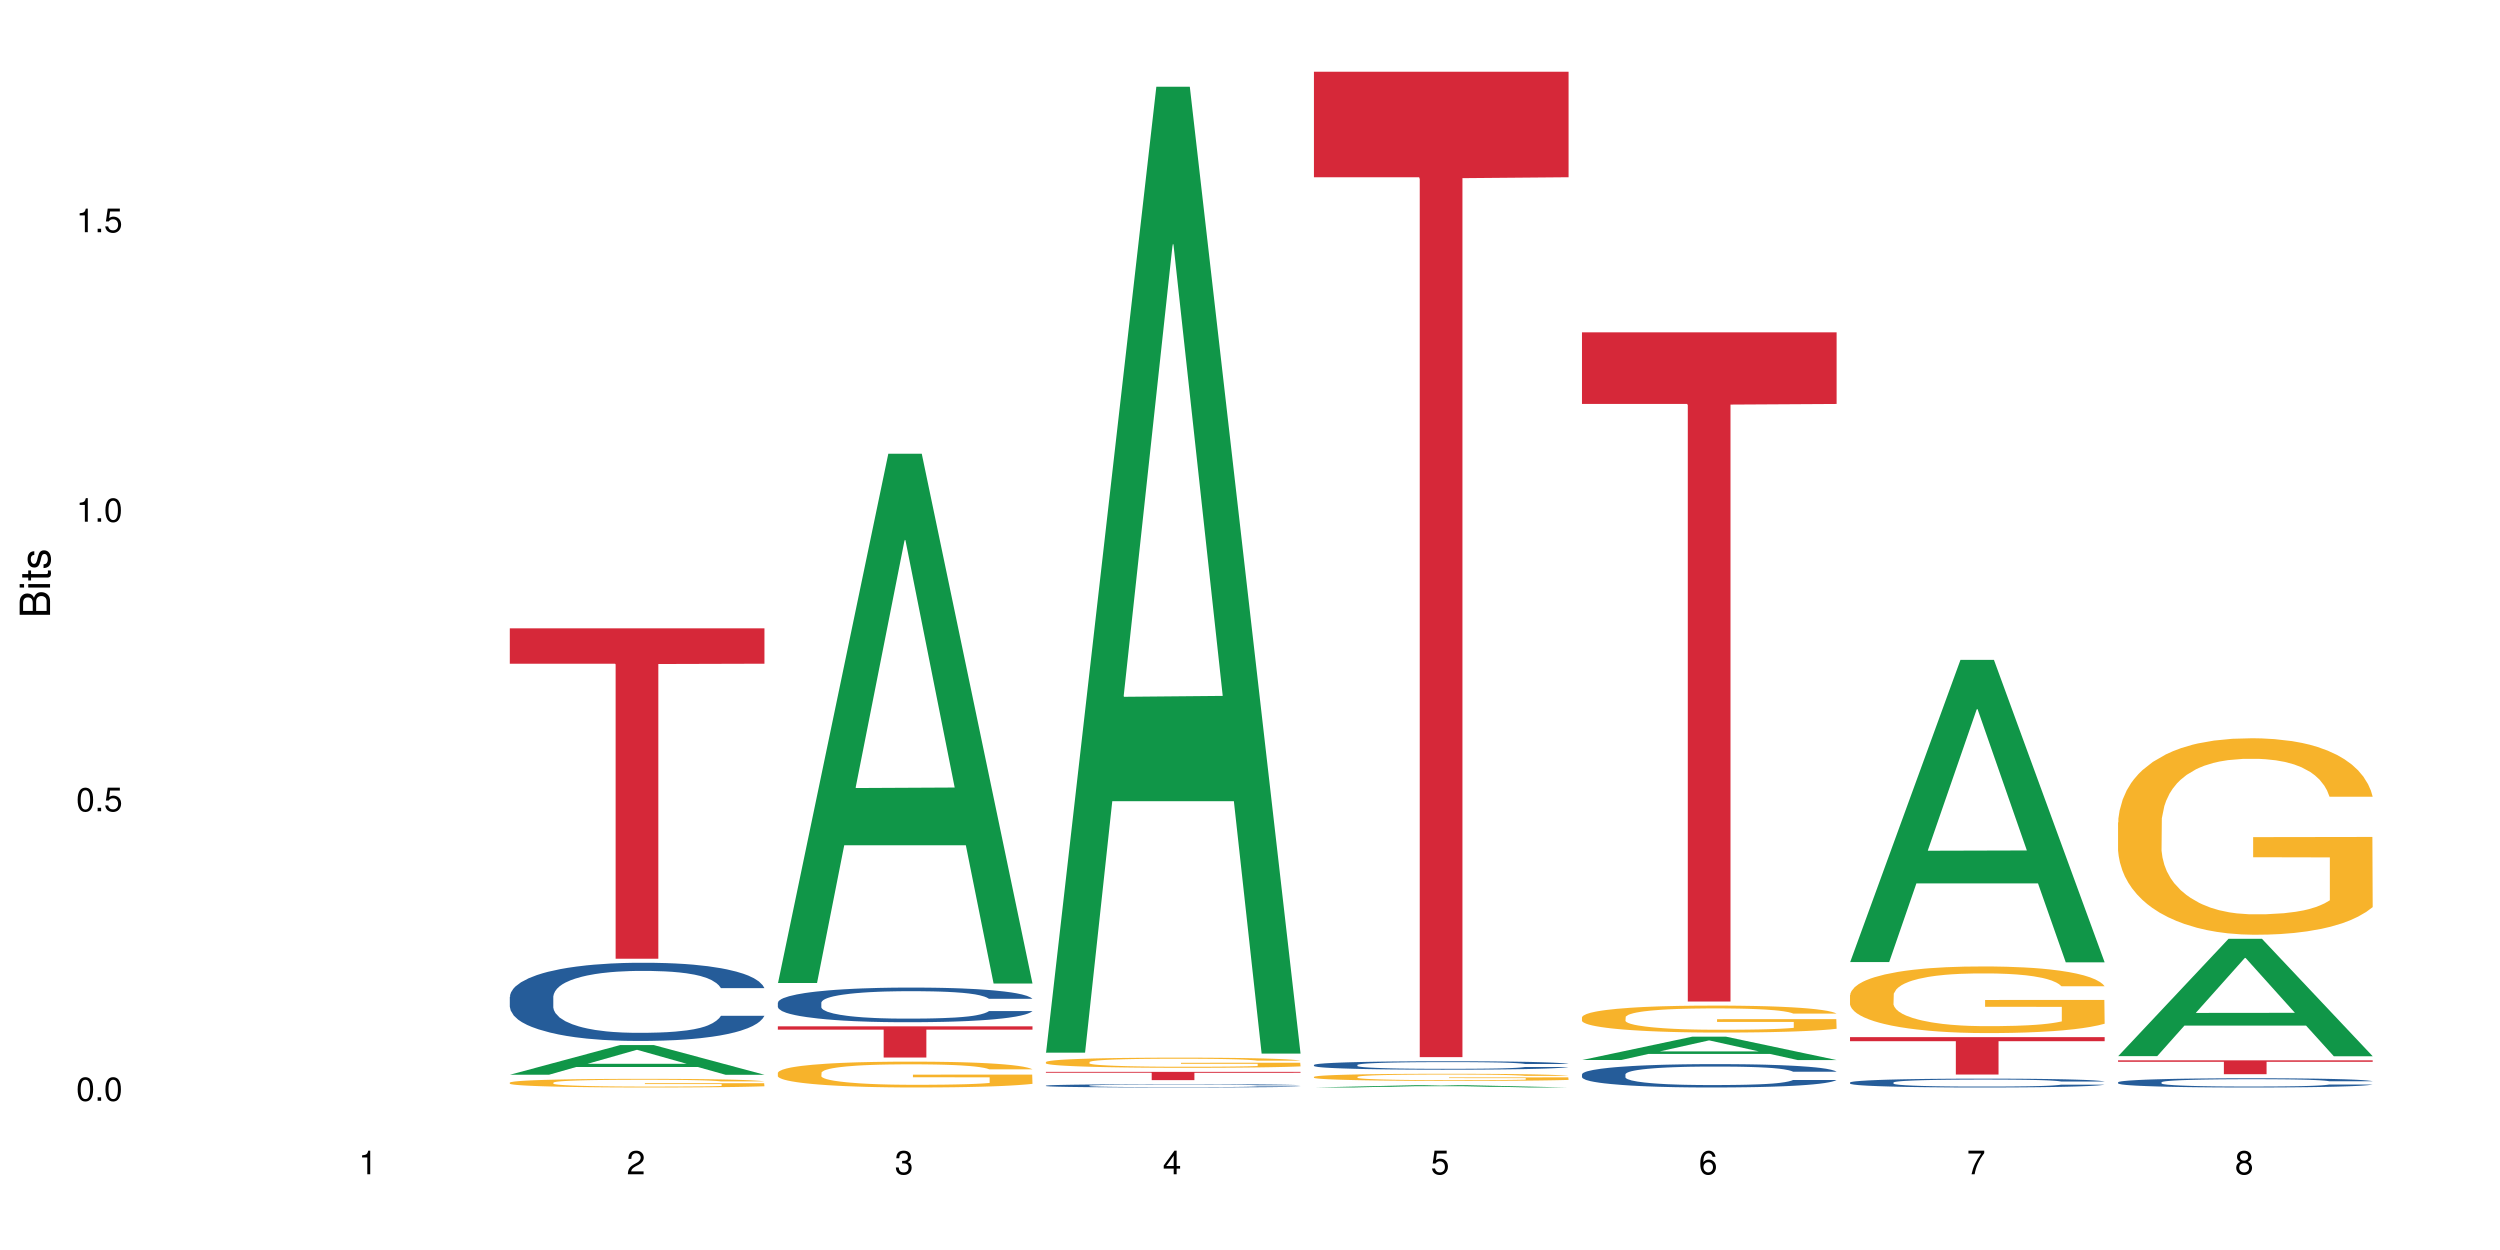 <?xml version="1.0" encoding="UTF-8"?>
<svg xmlns="http://www.w3.org/2000/svg" xmlns:xlink="http://www.w3.org/1999/xlink" width="720pt" height="360pt" viewBox="0 0 720 360" version="1.1">
<defs>
<g>
<symbol overflow="visible" id="glyph0-0">
<path style="stroke:none;" d=""/>
</symbol>
<symbol overflow="visible" id="glyph0-1">
<path style="stroke:none;" d="M 2.641 -6.797 C 2 -6.797 1.422 -6.531 1.078 -6.047 C 0.641 -5.453 0.406 -4.547 0.406 -3.297 C 0.406 -1 1.188 0.219 2.641 0.219 C 4.078 0.219 4.859 -1 4.859 -3.234 C 4.859 -4.562 4.656 -5.438 4.203 -6.047 C 3.844 -6.531 3.281 -6.797 2.641 -6.797 Z M 2.641 -6.047 C 3.547 -6.047 4 -5.125 4 -3.312 C 4 -1.375 3.562 -0.484 2.625 -0.484 C 1.734 -0.484 1.281 -1.422 1.281 -3.281 C 1.281 -5.141 1.734 -6.047 2.641 -6.047 Z M 2.641 -6.047 "/>
</symbol>
<symbol overflow="visible" id="glyph0-2">
<path style="stroke:none;" d="M 1.828 -1 L 0.828 -1 L 0.828 0 L 1.828 0 Z M 1.828 -1 "/>
</symbol>
<symbol overflow="visible" id="glyph0-3">
<path style="stroke:none;" d="M 4.562 -6.797 L 1.062 -6.797 L 0.547 -3.094 L 1.328 -3.094 C 1.719 -3.562 2.047 -3.734 2.578 -3.734 C 3.484 -3.734 4.062 -3.109 4.062 -2.094 C 4.062 -1.125 3.484 -0.531 2.578 -0.531 C 1.828 -0.531 1.375 -0.906 1.188 -1.672 L 0.328 -1.672 C 0.453 -1.109 0.547 -0.844 0.75 -0.594 C 1.125 -0.078 1.828 0.219 2.594 0.219 C 3.969 0.219 4.922 -0.781 4.922 -2.219 C 4.922 -3.562 4.031 -4.484 2.719 -4.484 C 2.25 -4.484 1.859 -4.359 1.469 -4.062 L 1.734 -5.969 L 4.562 -5.969 Z M 4.562 -6.797 "/>
</symbol>
<symbol overflow="visible" id="glyph0-4">
<path style="stroke:none;" d="M 2.484 -4.844 L 2.484 0 L 3.328 0 L 3.328 -6.797 L 2.766 -6.797 C 2.469 -5.75 2.281 -5.609 0.984 -5.453 L 0.984 -4.844 Z M 2.484 -4.844 "/>
</symbol>
<symbol overflow="visible" id="glyph0-5">
<path style="stroke:none;" d="M 4.859 -0.828 L 1.281 -0.828 C 1.359 -1.391 1.672 -1.75 2.5 -2.234 L 3.469 -2.75 C 4.406 -3.266 4.906 -3.969 4.906 -4.812 C 4.906 -5.375 4.672 -5.906 4.266 -6.266 C 3.859 -6.625 3.375 -6.797 2.719 -6.797 C 1.859 -6.797 1.219 -6.5 0.844 -5.922 C 0.609 -5.562 0.5 -5.125 0.484 -4.438 L 1.328 -4.438 C 1.359 -4.906 1.406 -5.188 1.531 -5.406 C 1.75 -5.812 2.188 -6.062 2.703 -6.062 C 3.469 -6.062 4.031 -5.516 4.031 -4.781 C 4.031 -4.25 3.719 -3.797 3.125 -3.438 L 2.234 -2.938 C 0.812 -2.141 0.406 -1.5 0.328 0 L 4.859 0 Z M 4.859 -0.828 "/>
</symbol>
<symbol overflow="visible" id="glyph0-6">
<path style="stroke:none;" d="M 2.125 -3.125 L 2.578 -3.125 C 3.516 -3.125 3.984 -2.703 3.984 -1.891 C 3.984 -1.031 3.469 -0.531 2.578 -0.531 C 1.656 -0.531 1.203 -0.984 1.156 -1.969 L 0.312 -1.969 C 0.344 -1.422 0.438 -1.078 0.609 -0.766 C 0.953 -0.109 1.625 0.219 2.547 0.219 C 3.953 0.219 4.859 -0.609 4.859 -1.906 C 4.859 -2.766 4.516 -3.25 3.703 -3.516 C 4.344 -3.766 4.656 -4.25 4.656 -4.938 C 4.656 -6.109 3.875 -6.797 2.578 -6.797 C 1.203 -6.797 0.484 -6.047 0.453 -4.609 L 1.297 -4.609 C 1.312 -5.016 1.344 -5.25 1.453 -5.453 C 1.641 -5.828 2.062 -6.062 2.594 -6.062 C 3.344 -6.062 3.797 -5.625 3.797 -4.906 C 3.797 -4.422 3.609 -4.141 3.25 -3.984 C 3.016 -3.891 2.719 -3.844 2.125 -3.844 Z M 2.125 -3.125 "/>
</symbol>
<symbol overflow="visible" id="glyph0-7">
<path style="stroke:none;" d="M 3.141 -1.625 L 3.141 0 L 3.984 0 L 3.984 -1.625 L 4.984 -1.625 L 4.984 -2.391 L 3.984 -2.391 L 3.984 -6.797 L 3.359 -6.797 L 0.266 -2.516 L 0.266 -1.625 Z M 3.141 -2.391 L 1 -2.391 L 3.141 -5.359 Z M 3.141 -2.391 "/>
</symbol>
<symbol overflow="visible" id="glyph0-8">
<path style="stroke:none;" d="M 4.781 -5.031 C 4.609 -6.141 3.891 -6.797 2.844 -6.797 C 2.094 -6.797 1.422 -6.438 1.031 -5.828 C 0.609 -5.172 0.406 -4.344 0.406 -3.094 C 0.406 -1.953 0.578 -1.234 0.984 -0.625 C 1.359 -0.078 1.953 0.219 2.703 0.219 C 3.984 0.219 4.922 -0.734 4.922 -2.078 C 4.922 -3.344 4.062 -4.234 2.844 -4.234 C 2.172 -4.234 1.641 -3.969 1.281 -3.469 C 1.281 -5.125 1.828 -6.047 2.797 -6.047 C 3.391 -6.047 3.797 -5.672 3.938 -5.031 Z M 2.734 -3.484 C 3.547 -3.484 4.062 -2.922 4.062 -2 C 4.062 -1.156 3.484 -0.531 2.703 -0.531 C 1.922 -0.531 1.328 -1.188 1.328 -2.047 C 1.328 -2.891 1.906 -3.484 2.734 -3.484 Z M 2.734 -3.484 "/>
</symbol>
<symbol overflow="visible" id="glyph0-9">
<path style="stroke:none;" d="M 4.984 -6.797 L 0.438 -6.797 L 0.438 -5.969 L 4.109 -5.969 C 2.5 -3.656 1.828 -2.234 1.328 0 L 2.219 0 C 2.594 -2.172 3.453 -4.047 4.984 -6.094 Z M 4.984 -6.797 "/>
</symbol>
<symbol overflow="visible" id="glyph0-10">
<path style="stroke:none;" d="M 3.75 -3.578 C 4.453 -4 4.688 -4.344 4.688 -4.984 C 4.688 -6.047 3.844 -6.797 2.641 -6.797 C 1.438 -6.797 0.594 -6.047 0.594 -4.984 C 0.594 -4.359 0.828 -4.016 1.516 -3.578 C 0.734 -3.203 0.359 -2.641 0.359 -1.891 C 0.359 -0.641 1.297 0.219 2.641 0.219 C 3.984 0.219 4.922 -0.641 4.922 -1.875 C 4.922 -2.641 4.531 -3.203 3.75 -3.578 Z M 2.641 -6.047 C 3.359 -6.047 3.812 -5.625 3.812 -4.969 C 3.812 -4.344 3.344 -3.922 2.641 -3.922 C 1.922 -3.922 1.453 -4.344 1.453 -4.984 C 1.453 -5.625 1.922 -6.047 2.641 -6.047 Z M 2.641 -3.203 C 3.484 -3.203 4.062 -2.672 4.062 -1.875 C 4.062 -1.062 3.484 -0.531 2.625 -0.531 C 1.797 -0.531 1.219 -1.078 1.219 -1.875 C 1.219 -2.672 1.797 -3.203 2.641 -3.203 Z M 2.641 -3.203 "/>
</symbol>
<symbol overflow="visible" id="glyph1-0">
<path style="stroke:none;" d=""/>
</symbol>
<symbol overflow="visible" id="glyph1-1">
<path style="stroke:none;" d="M 0 -0.953 L 0 -4.891 C 0 -5.719 -0.234 -6.344 -0.734 -6.797 C -1.188 -7.234 -1.812 -7.469 -2.5 -7.469 C -3.547 -7.469 -4.188 -7 -4.625 -5.875 C -4.984 -6.672 -5.641 -7.094 -6.531 -7.094 C -7.156 -7.094 -7.734 -6.859 -8.141 -6.391 C -8.562 -5.938 -8.75 -5.344 -8.75 -4.5 L -8.75 -0.953 Z M -4.984 -2.062 L -7.766 -2.062 L -7.766 -4.219 C -7.766 -4.844 -7.688 -5.203 -7.453 -5.5 C -7.219 -5.812 -6.859 -5.969 -6.375 -5.969 C -5.906 -5.969 -5.531 -5.812 -5.297 -5.5 C -5.062 -5.203 -4.984 -4.844 -4.984 -4.219 Z M -0.984 -2.062 L -4 -2.062 L -4 -4.781 C -4 -5.328 -3.859 -5.688 -3.578 -5.953 C -3.297 -6.219 -2.922 -6.359 -2.484 -6.359 C -2.062 -6.359 -1.688 -6.219 -1.406 -5.953 C -1.109 -5.688 -0.984 -5.328 -0.984 -4.781 Z M -0.984 -2.062 "/>
</symbol>
<symbol overflow="visible" id="glyph1-2">
<path style="stroke:none;" d="M -6.281 -1.797 L -6.281 -0.797 L 0 -0.797 L 0 -1.797 Z M -8.75 -1.797 L -8.75 -0.797 L -7.484 -0.797 L -7.484 -1.797 Z M -8.75 -1.797 "/>
</symbol>
<symbol overflow="visible" id="glyph1-3">
<path style="stroke:none;" d="M -6.281 -3.047 L -6.281 -2.016 L -8.016 -2.016 L -8.016 -1.016 L -6.281 -1.016 L -6.281 -0.172 L -5.469 -0.172 L -5.469 -1.016 L -0.719 -1.016 C -0.078 -1.016 0.281 -1.453 0.281 -2.234 C 0.281 -2.469 0.25 -2.719 0.188 -3.047 L -0.641 -3.047 C -0.609 -2.922 -0.594 -2.766 -0.594 -2.562 C -0.594 -2.141 -0.719 -2.016 -1.156 -2.016 L -5.469 -2.016 L -5.469 -3.047 Z M -6.281 -3.047 "/>
</symbol>
<symbol overflow="visible" id="glyph1-4">
<path style="stroke:none;" d="M -4.531 -5.25 C -5.766 -5.25 -6.469 -4.422 -6.469 -2.969 C -6.469 -1.516 -5.719 -0.562 -4.547 -0.562 C -3.562 -0.562 -3.094 -1.062 -2.734 -2.562 L -2.516 -3.484 C -2.344 -4.188 -2.094 -4.469 -1.625 -4.469 C -1.047 -4.469 -0.641 -3.875 -0.641 -3 C -0.641 -2.453 -0.797 -2 -1.062 -1.75 C -1.25 -1.594 -1.422 -1.531 -1.875 -1.469 L -1.875 -0.406 C -0.422 -0.453 0.281 -1.266 0.281 -2.922 C 0.281 -4.5 -0.5 -5.516 -1.719 -5.516 C -2.656 -5.516 -3.172 -4.984 -3.469 -3.734 L -3.703 -2.766 C -3.891 -1.953 -4.156 -1.609 -4.594 -1.609 C -5.172 -1.609 -5.547 -2.125 -5.547 -2.938 C -5.547 -3.75 -5.203 -4.172 -4.531 -4.203 Z M -4.531 -5.25 "/>
</symbol>
</g>
</defs>
<g id="surface89469">
<rect x="0" y="0" width="720" height="360" style="fill:rgb(100%,100%,100%);fill-opacity:1;stroke:none;"/>
<path style=" stroke:none;fill-rule:nonzero;fill:rgb(6.275%,58.824%,28.235%);fill-opacity:1;" d="M 146.824 309.527 L 146.902 309.516 L 178.637 300.973 L 188.273 300.973 L 220.16 309.535 L 208.957 309.535 L 200.965 307.297 L 165.941 307.297 L 158.109 309.527 L 146.824 309.527 L 169.312 306.375 L 197.754 306.367 L 183.57 302.371 L 183.414 302.363 L 183.258 302.387 L 169.234 306.367 L 169.312 306.375 Z M 146.824 309.527 "/>
<path style=" stroke:none;fill-rule:nonzero;fill:rgb(14.51%,36.078%,60%);fill-opacity:1;" d="M 146.824 287.082 L 146.914 287.059 L 146.914 286.566 L 147.184 285.785 L 147.809 284.797 L 148.434 284.117 L 150.043 282.902 L 152.281 281.73 L 154.605 280.828 L 156.305 280.293 L 157.824 279.879 L 161.312 279.117 L 163.551 278.727 L 165.965 278.379 L 168.914 278.027 L 171.062 277.824 L 175.891 277.492 L 179.469 277.348 L 182.242 277.289 L 188.234 277.289 L 191.812 277.371 L 194.406 277.473 L 197.266 277.637 L 199.68 277.824 L 203.883 278.273 L 207.641 278.852 L 209.34 279.18 L 212.023 279.816 L 214.078 280.434 L 215.512 280.969 L 217.121 281.73 L 218.551 282.656 L 219.625 283.707 L 220.16 284.59 L 207.641 284.59 L 207.016 283.77 L 206.301 283.129 L 204.957 282.285 L 203.617 281.691 L 201.738 281.094 L 200.039 280.703 L 197.715 280.312 L 195.656 280.066 L 193.512 279.879 L 191.453 279.758 L 187.52 279.633 L 182.957 279.633 L 181.258 279.676 L 177.77 279.84 L 175.891 279.984 L 173.207 280.27 L 171.332 280.539 L 169.094 280.949 L 167.574 281.301 L 165.695 281.836 L 164.355 282.309 L 162.836 282.988 L 161.941 283.5 L 161.137 284.078 L 160.418 284.758 L 159.883 285.477 L 159.523 286.238 L 159.348 286.977 L 159.348 290.168 L 159.523 290.906 L 159.973 291.773 L 161.137 293.027 L 162.836 294.117 L 164.801 294.98 L 166.68 295.598 L 167.754 295.887 L 169.184 296.215 L 171.418 296.629 L 174.641 297.039 L 176.516 297.203 L 179.379 297.367 L 182.332 297.449 L 186.266 297.449 L 189.754 297.367 L 192.078 297.266 L 194.492 297.102 L 197.805 296.75 L 199.859 296.422 L 201.648 296.031 L 202.988 295.641 L 203.883 295.312 L 205.227 294.672 L 206.301 293.973 L 207.105 293.254 L 207.641 292.555 L 220.16 292.555 L 219.625 293.375 L 218.82 294.18 L 218.016 294.777 L 216.762 295.496 L 215.332 296.133 L 213.273 296.855 L 211.574 297.328 L 209.34 297.84 L 207.281 298.234 L 205.047 298.582 L 201.738 298.992 L 199.59 299.199 L 197.266 299.383 L 194.492 299.551 L 191.004 299.691 L 187.25 299.777 L 183.762 299.797 L 180.004 299.754 L 177.234 299.672 L 173.566 299.488 L 169.004 299.117 L 165.695 298.727 L 163.102 298.336 L 160.867 297.926 L 158.363 297.367 L 155.145 296.465 L 153.176 295.762 L 151.832 295.188 L 150.312 294.387 L 149.238 293.664 L 147.988 292.512 L 147.094 291.051 L 146.824 289.922 Z M 146.824 287.082 "/>
<path style=" stroke:none;fill-rule:nonzero;fill:rgb(96.863%,70.196%,16.863%);fill-opacity:1;" d="M 146.824 311.773 L 146.914 311.773 L 146.914 311.727 L 147.273 311.625 L 148.168 311.484 L 149.328 311.367 L 150.582 311.277 L 151.387 311.23 L 152.727 311.16 L 153.891 311.109 L 156.844 311.008 L 160.598 310.914 L 162.656 310.871 L 164.98 310.832 L 168.289 310.789 L 169.809 310.773 L 174.461 310.738 L 179.738 310.715 L 185.551 310.707 L 188.234 310.711 L 191.898 310.719 L 196.91 310.746 L 199.77 310.766 L 202.008 310.789 L 204.332 310.82 L 207.195 310.863 L 209.875 310.918 L 212.023 310.973 L 214.168 311.043 L 215.957 311.113 L 217.477 311.195 L 218.82 311.289 L 219.625 311.371 L 220.16 311.449 L 207.73 311.449 L 207.016 311.371 L 206.211 311.309 L 204.867 311.234 L 203.527 311.18 L 202.184 311.137 L 199.68 311.078 L 197.535 311.039 L 194.852 311.008 L 192.258 310.988 L 189.305 310.973 L 187.52 310.969 L 182.777 310.969 L 178.484 310.984 L 175.98 311.004 L 174.191 311.023 L 171.688 311.055 L 170.168 311.082 L 169.273 311.102 L 166.59 311.172 L 164.801 311.234 L 163.816 311.277 L 162.566 311.348 L 161.672 311.406 L 160.688 311.5 L 160.152 311.566 L 159.434 311.723 L 159.348 312.129 L 159.613 312.215 L 160.152 312.309 L 160.867 312.391 L 161.941 312.477 L 163.012 312.543 L 164.891 312.633 L 166.5 312.691 L 167.754 312.73 L 170.168 312.793 L 171.152 312.812 L 173.477 312.852 L 175.891 312.883 L 178.844 312.91 L 181.078 312.926 L 184.656 312.938 L 189.219 312.938 L 194.582 312.922 L 197.98 312.906 L 200.309 312.887 L 201.828 312.871 L 203.707 312.848 L 205.047 312.824 L 206.301 312.797 L 207.82 312.758 L 207.82 312.215 L 185.73 312.215 L 185.73 311.961 L 220.07 311.957 L 220.16 312.848 L 218.285 312.906 L 215.957 312.965 L 213.723 313.012 L 211.398 313.051 L 208.086 313.094 L 205.406 313.121 L 201.289 313.152 L 197.535 313.172 L 193.598 313.188 L 190.113 313.195 L 185.996 313.195 L 182.332 313.191 L 178.395 313.176 L 175.266 313.16 L 172.402 313.137 L 169.543 313.105 L 165.965 313.059 L 163.641 313.02 L 161.223 312.973 L 158.809 312.918 L 156.664 312.855 L 155.23 312.809 L 153.801 312.754 L 152.281 312.684 L 150.852 312.609 L 149.777 312.535 L 148.793 312.457 L 148.078 312.383 L 147.363 312.281 L 147.004 312.199 L 146.824 312.129 Z M 146.824 311.773 "/>
<path style=" stroke:none;fill-rule:nonzero;fill:rgb(83.922%,15.686%,22.353%);fill-opacity:1;" d="M 146.824 180.965 L 220.16 180.965 L 220.16 191.148 L 189.598 191.238 L 189.598 276.113 L 177.301 276.113 L 177.301 191.328 L 177.121 191.148 L 146.824 191.148 Z M 146.824 180.965 "/>
<path style=" stroke:none;fill-rule:nonzero;fill:rgb(6.275%,58.824%,28.235%);fill-opacity:1;" d="M 224.02 283.113 L 224.098 282.969 L 255.832 130.68 L 265.469 130.68 L 297.355 283.254 L 286.152 283.254 L 278.16 243.43 L 243.141 243.43 L 235.305 283.113 L 224.02 283.113 L 246.508 226.953 L 274.949 226.809 L 260.77 155.609 L 260.609 155.465 L 260.453 155.895 L 246.43 226.809 L 246.508 226.953 Z M 224.02 283.113 "/>
<path style=" stroke:none;fill-rule:nonzero;fill:rgb(14.51%,36.078%,60%);fill-opacity:1;" d="M 224.02 288.77 L 224.109 288.758 L 224.109 288.539 L 224.379 288.195 L 225.004 287.758 L 225.633 287.457 L 227.242 286.918 L 229.477 286.398 L 231.801 285.996 L 233.5 285.762 L 235.023 285.578 L 238.508 285.242 L 240.746 285.066 L 243.16 284.914 L 246.113 284.758 L 248.258 284.668 L 253.086 284.52 L 256.664 284.457 L 259.438 284.43 L 265.43 284.43 L 269.008 284.465 L 271.602 284.512 L 274.461 284.586 L 276.875 284.668 L 281.082 284.867 L 284.836 285.121 L 286.535 285.27 L 289.219 285.551 L 291.277 285.824 L 292.707 286.062 L 294.316 286.398 L 295.746 286.809 L 296.82 287.273 L 297.355 287.664 L 284.836 287.664 L 284.211 287.301 L 283.496 287.02 L 282.152 286.645 L 280.812 286.379 L 278.934 286.117 L 277.234 285.941 L 274.91 285.77 L 272.852 285.66 L 270.707 285.578 L 268.648 285.523 L 264.715 285.469 L 260.152 285.469 L 258.453 285.488 L 254.965 285.559 L 253.086 285.625 L 250.406 285.75 L 248.527 285.871 L 246.289 286.051 L 244.77 286.207 L 242.891 286.445 L 241.551 286.652 L 240.031 286.953 L 239.137 287.184 L 238.332 287.438 L 237.613 287.738 L 237.078 288.059 L 236.723 288.395 L 236.543 288.723 L 236.543 290.137 L 236.723 290.465 L 237.168 290.848 L 238.332 291.402 L 240.031 291.887 L 241.996 292.27 L 243.875 292.543 L 244.949 292.672 L 246.379 292.816 L 248.617 293 L 251.836 293.18 L 253.715 293.254 L 256.574 293.328 L 259.527 293.363 L 263.461 293.363 L 266.949 293.328 L 269.273 293.281 L 271.691 293.207 L 275 293.055 L 277.055 292.906 L 278.844 292.734 L 280.188 292.562 L 281.082 292.414 L 282.422 292.133 L 283.496 291.824 L 284.301 291.504 L 284.836 291.195 L 297.355 291.195 L 296.82 291.559 L 296.016 291.914 L 295.211 292.18 L 293.957 292.496 L 292.527 292.781 L 290.473 293.098 L 288.773 293.309 L 286.535 293.535 L 284.48 293.711 L 282.242 293.863 L 278.934 294.047 L 276.789 294.137 L 274.461 294.219 L 271.691 294.293 L 268.203 294.355 L 264.445 294.395 L 260.957 294.402 L 257.203 294.383 L 254.43 294.348 L 250.762 294.266 L 246.199 294.102 L 242.891 293.93 L 240.297 293.754 L 238.062 293.574 L 235.559 293.328 L 232.34 292.926 L 230.371 292.617 L 229.031 292.359 L 227.508 292.004 L 226.438 291.688 L 225.184 291.176 L 224.289 290.527 L 224.02 290.027 Z M 224.02 288.77 "/>
<path style=" stroke:none;fill-rule:nonzero;fill:rgb(96.863%,70.196%,16.863%);fill-opacity:1;" d="M 224.02 308.938 L 224.109 308.934 L 224.109 308.797 L 224.469 308.488 L 225.363 308.07 L 226.523 307.723 L 227.777 307.449 L 228.582 307.309 L 229.926 307.102 L 231.086 306.953 L 234.039 306.648 L 237.793 306.363 L 239.852 306.238 L 242.176 306.125 L 245.484 305.996 L 247.004 305.945 L 251.656 305.84 L 256.934 305.77 L 262.746 305.75 L 265.43 305.758 L 269.098 305.785 L 274.105 305.859 L 276.965 305.926 L 279.203 305.996 L 281.527 306.082 L 284.391 306.219 L 287.074 306.383 L 289.219 306.547 L 291.367 306.75 L 293.152 306.969 L 294.676 307.203 L 296.016 307.492 L 296.82 307.73 L 297.355 307.965 L 284.926 307.965 L 284.211 307.73 L 283.406 307.547 L 282.062 307.32 L 280.723 307.156 L 279.383 307.027 L 276.875 306.852 L 274.73 306.742 L 272.047 306.648 L 269.453 306.586 L 266.504 306.547 L 264.715 306.531 L 259.973 306.531 L 255.68 306.578 L 253.176 306.633 L 251.387 306.688 L 248.883 306.789 L 247.363 306.871 L 246.469 306.926 L 243.785 307.137 L 241.996 307.328 L 241.016 307.457 L 239.762 307.66 L 238.867 307.844 L 237.883 308.117 L 237.348 308.32 L 236.633 308.781 L 236.543 310.008 L 236.809 310.266 L 237.348 310.543 L 238.062 310.789 L 239.137 311.047 L 240.207 311.246 L 242.086 311.508 L 243.695 311.688 L 244.949 311.801 L 247.363 311.984 L 248.348 312.047 L 250.672 312.168 L 253.086 312.266 L 256.039 312.348 L 258.273 312.387 L 261.852 312.422 L 266.414 312.422 L 271.777 312.379 L 275.176 312.324 L 277.504 312.27 L 279.023 312.223 L 280.902 312.148 L 282.242 312.082 L 283.496 312.004 L 285.016 311.891 L 285.016 310.266 L 262.926 310.258 L 262.926 309.496 L 297.27 309.488 L 297.355 312.148 L 295.48 312.332 L 293.152 312.508 L 290.918 312.645 L 288.594 312.762 L 285.285 312.891 L 282.602 312.973 L 278.488 313.066 L 274.73 313.129 L 270.797 313.168 L 267.309 313.188 L 263.195 313.195 L 259.527 313.184 L 255.59 313.141 L 252.461 313.086 L 249.598 313.02 L 246.738 312.93 L 243.16 312.789 L 240.836 312.672 L 238.422 312.531 L 236.004 312.359 L 233.859 312.176 L 232.43 312.031 L 230.996 311.871 L 229.477 311.664 L 228.047 311.434 L 226.973 311.223 L 225.988 310.984 L 225.273 310.762 L 224.559 310.457 L 224.199 310.211 L 224.02 310 Z M 224.02 308.938 "/>
<path style=" stroke:none;fill-rule:nonzero;fill:rgb(83.922%,15.686%,22.353%);fill-opacity:1;" d="M 224.02 295.578 L 297.355 295.578 L 297.355 296.539 L 266.793 296.547 L 266.793 304.574 L 254.496 304.574 L 254.496 296.559 L 254.316 296.539 L 224.02 296.539 Z M 224.02 295.578 "/>
<path style=" stroke:none;fill-rule:nonzero;fill:rgb(6.275%,58.824%,28.235%);fill-opacity:1;" d="M 301.219 303.168 L 301.297 302.906 L 333.027 24.98 L 342.664 24.98 L 374.555 303.43 L 363.348 303.43 L 355.355 230.746 L 320.336 230.746 L 312.5 303.168 L 301.219 303.168 L 323.703 200.68 L 352.145 200.418 L 337.965 70.473 L 337.809 70.211 L 337.648 70.996 L 323.625 200.418 L 323.703 200.68 Z M 301.219 303.168 "/>
<path style=" stroke:none;fill-rule:nonzero;fill:rgb(14.51%,36.078%,60%);fill-opacity:1;" d="M 301.219 312.66 L 301.305 312.66 L 301.305 312.641 L 301.574 312.605 L 302.199 312.566 L 302.828 312.535 L 304.438 312.484 L 306.672 312.438 L 308.996 312.398 L 310.695 312.375 L 312.219 312.359 L 315.707 312.324 L 317.941 312.309 L 320.355 312.293 L 323.309 312.281 L 325.453 312.27 L 330.285 312.258 L 333.859 312.25 L 342.625 312.25 L 346.203 312.254 L 348.797 312.258 L 351.656 312.262 L 354.074 312.27 L 358.277 312.289 L 362.031 312.312 L 363.73 312.328 L 366.414 312.355 L 368.473 312.383 L 369.902 312.402 L 371.512 312.438 L 372.945 312.473 L 374.016 312.52 L 374.555 312.555 L 362.031 312.555 L 361.406 312.52 L 360.691 312.496 L 359.348 312.457 L 358.008 312.434 L 356.129 312.41 L 354.43 312.391 L 352.105 312.375 L 350.047 312.367 L 347.902 312.359 L 345.844 312.352 L 341.91 312.348 L 335.648 312.348 L 332.16 312.355 L 330.285 312.363 L 327.602 312.375 L 325.723 312.387 L 323.484 312.402 L 321.965 312.418 L 320.086 312.441 L 318.746 312.461 L 317.227 312.488 L 316.332 312.512 L 315.527 312.535 L 314.812 312.562 L 314.273 312.594 L 313.918 312.625 L 313.738 312.656 L 313.738 312.789 L 313.918 312.82 L 314.363 312.859 L 315.527 312.91 L 317.227 312.957 L 319.195 312.992 L 321.07 313.02 L 322.145 313.031 L 323.574 313.047 L 325.812 313.062 L 329.031 313.078 L 330.91 313.086 L 333.77 313.094 L 336.723 313.098 L 340.656 313.098 L 344.145 313.094 L 346.473 313.09 L 348.887 313.082 L 352.195 313.066 L 354.25 313.055 L 356.039 313.039 L 357.383 313.02 L 358.277 313.008 L 359.617 312.98 L 360.691 312.949 L 361.496 312.922 L 362.031 312.891 L 374.555 312.891 L 374.016 312.926 L 373.211 312.961 L 372.406 312.984 L 371.156 313.016 L 369.723 313.043 L 367.668 313.07 L 365.969 313.094 L 363.73 313.113 L 361.676 313.129 L 359.438 313.145 L 356.129 313.16 L 353.984 313.172 L 351.656 313.18 L 348.887 313.184 L 345.398 313.191 L 341.641 313.195 L 334.398 313.195 L 331.625 313.191 L 327.957 313.184 L 323.398 313.168 L 320.086 313.152 L 317.496 313.133 L 315.258 313.117 L 312.754 313.094 L 309.535 313.055 L 307.566 313.027 L 306.227 313 L 304.707 312.969 L 303.633 312.938 L 302.379 312.891 L 301.484 312.828 L 301.219 312.781 Z M 301.219 312.66 "/>
<path style=" stroke:none;fill-rule:nonzero;fill:rgb(96.863%,70.196%,16.863%);fill-opacity:1;" d="M 301.219 305.859 L 301.305 305.855 L 301.305 305.801 L 301.664 305.68 L 302.559 305.516 L 303.723 305.379 L 304.973 305.273 L 305.777 305.215 L 307.121 305.137 L 308.281 305.078 L 311.234 304.957 L 314.988 304.844 L 317.047 304.797 L 319.371 304.75 L 322.68 304.699 L 324.203 304.684 L 328.852 304.641 L 334.129 304.613 L 339.941 304.605 L 342.625 304.609 L 346.293 304.617 L 351.301 304.648 L 354.164 304.676 L 356.398 304.699 L 358.723 304.734 L 361.586 304.789 L 364.27 304.852 L 366.414 304.918 L 368.562 304.996 L 370.352 305.082 L 371.871 305.176 L 373.211 305.289 L 374.016 305.383 L 374.555 305.477 L 362.121 305.477 L 361.406 305.383 L 360.602 305.309 L 359.262 305.223 L 357.918 305.156 L 356.578 305.105 L 354.074 305.039 L 351.926 304.996 L 349.242 304.957 L 346.648 304.934 L 343.699 304.918 L 341.91 304.91 L 337.168 304.91 L 332.875 304.93 L 330.371 304.953 L 328.586 304.973 L 326.078 305.012 L 324.559 305.047 L 323.664 305.066 L 320.98 305.148 L 319.195 305.223 L 318.211 305.273 L 316.957 305.355 L 316.062 305.426 L 315.078 305.535 L 314.543 305.613 L 313.828 305.797 L 313.738 306.277 L 314.008 306.379 L 314.543 306.488 L 315.258 306.586 L 316.332 306.688 L 317.406 306.762 L 319.281 306.867 L 320.895 306.938 L 322.145 306.98 L 324.559 307.055 L 325.543 307.078 L 327.867 307.125 L 330.285 307.164 L 333.234 307.195 L 335.469 307.211 L 339.047 307.227 L 343.609 307.227 L 348.977 307.211 L 352.375 307.188 L 354.699 307.168 L 356.219 307.148 L 358.098 307.117 L 359.438 307.094 L 360.691 307.062 L 362.211 307.016 L 362.211 306.379 L 340.121 306.375 L 340.121 306.078 L 374.465 306.074 L 374.555 307.117 L 372.676 307.191 L 370.352 307.262 L 368.113 307.312 L 365.789 307.359 L 362.48 307.41 L 359.797 307.441 L 355.684 307.48 L 351.926 307.504 L 347.992 307.52 L 344.504 307.527 L 340.391 307.531 L 336.723 307.523 L 332.789 307.508 L 329.656 307.488 L 326.797 307.461 L 323.934 307.426 L 320.355 307.371 L 318.031 307.324 L 315.617 307.27 L 313.203 307.203 L 311.055 307.129 L 309.625 307.074 L 308.191 307.008 L 306.672 306.93 L 305.242 306.84 L 304.168 306.754 L 303.184 306.66 L 302.469 306.574 L 301.754 306.453 L 301.395 306.355 L 301.219 306.273 Z M 301.219 305.859 "/>
<path style=" stroke:none;fill-rule:nonzero;fill:rgb(83.922%,15.686%,22.353%);fill-opacity:1;" d="M 301.219 308.703 L 374.555 308.703 L 374.555 308.957 L 343.988 308.961 L 343.988 311.074 L 331.691 311.074 L 331.691 308.961 L 331.516 308.957 L 301.219 308.957 Z M 301.219 308.703 "/>
<path style=" stroke:none;fill-rule:nonzero;fill:rgb(6.275%,58.824%,28.235%);fill-opacity:1;" d="M 378.414 313.195 L 378.492 313.195 L 410.223 312.48 L 419.859 312.48 L 451.75 313.195 L 440.547 313.195 L 432.555 313.008 L 397.531 313.008 L 389.695 313.195 L 378.414 313.195 L 400.898 312.934 L 429.34 312.93 L 415.16 312.598 L 414.848 312.598 L 400.82 312.93 L 400.898 312.934 Z M 378.414 313.195 "/>
<path style=" stroke:none;fill-rule:nonzero;fill:rgb(14.51%,36.078%,60%);fill-opacity:1;" d="M 378.414 306.695 L 378.504 306.695 L 378.504 306.641 L 378.77 306.555 L 379.398 306.449 L 380.023 306.375 L 381.633 306.242 L 383.867 306.117 L 386.195 306.02 L 387.895 305.961 L 389.414 305.918 L 392.902 305.836 L 395.137 305.793 L 397.551 305.754 L 400.504 305.715 L 402.648 305.695 L 407.48 305.656 L 411.055 305.641 L 413.828 305.637 L 419.82 305.637 L 423.398 305.645 L 425.992 305.656 L 428.855 305.672 L 431.27 305.695 L 435.473 305.742 L 439.227 305.805 L 440.926 305.84 L 443.609 305.91 L 445.668 305.977 L 447.098 306.035 L 448.707 306.117 L 450.141 306.219 L 451.211 306.332 L 451.75 306.426 L 439.227 306.426 L 438.602 306.336 L 437.887 306.27 L 436.547 306.176 L 435.203 306.113 L 433.324 306.047 L 431.625 306.004 L 429.301 305.965 L 427.246 305.938 L 425.098 305.918 L 423.039 305.902 L 419.105 305.891 L 414.543 305.891 L 412.844 305.895 L 409.355 305.91 L 407.48 305.926 L 404.797 305.957 L 402.918 305.988 L 400.684 306.031 L 399.16 306.07 L 397.285 306.129 L 395.941 306.18 L 394.422 306.254 L 393.527 306.309 L 392.723 306.371 L 392.008 306.445 L 391.469 306.523 L 391.113 306.605 L 390.934 306.684 L 390.934 307.031 L 391.113 307.109 L 391.559 307.203 L 392.723 307.34 L 394.422 307.457 L 396.391 307.551 L 398.266 307.617 L 399.34 307.648 L 400.773 307.684 L 403.008 307.73 L 406.227 307.773 L 408.105 307.793 L 410.969 307.809 L 413.918 307.82 L 417.855 307.82 L 421.34 307.809 L 423.668 307.797 L 426.082 307.781 L 429.391 307.742 L 431.449 307.707 L 433.234 307.664 L 434.578 307.621 L 435.473 307.586 L 436.812 307.52 L 437.887 307.441 L 438.691 307.363 L 439.227 307.289 L 451.75 307.289 L 451.211 307.379 L 450.406 307.465 L 449.602 307.527 L 448.352 307.605 L 446.918 307.676 L 444.863 307.754 L 443.164 307.805 L 440.926 307.859 L 438.871 307.902 L 436.637 307.941 L 433.324 307.984 L 431.18 308.008 L 428.855 308.027 L 426.082 308.047 L 422.594 308.062 L 418.836 308.07 L 415.348 308.074 L 411.594 308.066 L 408.82 308.059 L 405.152 308.039 L 400.594 308 L 397.285 307.957 L 394.691 307.914 L 392.453 307.871 L 389.949 307.809 L 386.73 307.711 L 384.762 307.637 L 383.422 307.574 L 381.902 307.488 L 380.828 307.41 L 379.574 307.285 L 378.68 307.125 L 378.414 307.004 Z M 378.414 306.695 "/>
<path style=" stroke:none;fill-rule:nonzero;fill:rgb(96.863%,70.196%,16.863%);fill-opacity:1;" d="M 378.414 310.129 L 378.504 310.129 L 378.504 310.09 L 378.859 310.004 L 379.754 309.887 L 380.918 309.793 L 382.168 309.719 L 382.973 309.68 L 384.316 309.621 L 385.477 309.582 L 388.43 309.496 L 392.188 309.418 L 394.242 309.383 L 396.566 309.352 L 399.879 309.316 L 401.398 309.301 L 406.047 309.273 L 411.324 309.254 L 417.137 309.246 L 419.82 309.25 L 423.488 309.258 L 428.496 309.277 L 431.359 309.297 L 433.594 309.316 L 435.918 309.34 L 438.781 309.379 L 441.465 309.422 L 443.609 309.469 L 445.758 309.523 L 447.547 309.582 L 449.066 309.648 L 450.406 309.73 L 451.211 309.793 L 451.75 309.859 L 439.316 309.859 L 438.602 309.793 L 437.797 309.742 L 436.457 309.684 L 435.113 309.637 L 433.773 309.602 L 431.27 309.551 L 429.121 309.523 L 426.438 309.496 L 423.848 309.48 L 420.895 309.469 L 419.105 309.465 L 414.367 309.465 L 410.074 309.477 L 407.57 309.492 L 405.781 309.508 L 403.277 309.535 L 401.754 309.559 L 400.859 309.574 L 398.18 309.633 L 396.391 309.684 L 395.406 309.719 L 394.152 309.777 L 393.258 309.828 L 392.277 309.902 L 391.738 309.957 L 391.023 310.086 L 390.934 310.426 L 391.203 310.496 L 391.738 310.574 L 392.453 310.641 L 393.527 310.711 L 394.602 310.766 L 396.48 310.84 L 398.09 310.891 L 399.34 310.922 L 401.754 310.973 L 402.738 310.988 L 405.066 311.023 L 407.48 311.047 L 410.43 311.07 L 412.668 311.082 L 416.242 311.09 L 420.805 311.09 L 426.172 311.082 L 429.57 311.066 L 431.895 311.051 L 433.414 311.039 L 435.293 311.016 L 436.637 310.996 L 437.887 310.977 L 439.406 310.945 L 439.406 310.496 L 417.316 310.492 L 417.316 310.285 L 451.66 310.281 L 451.75 311.016 L 449.871 311.066 L 447.547 311.117 L 445.309 311.152 L 442.984 311.188 L 439.676 311.223 L 436.992 311.242 L 432.879 311.27 L 429.121 311.289 L 425.188 311.297 L 421.699 311.305 L 417.586 311.305 L 413.918 311.301 L 409.984 311.293 L 406.852 311.277 L 403.992 311.258 L 401.129 311.234 L 397.551 311.191 L 395.227 311.16 L 392.812 311.121 L 390.398 311.074 L 388.25 311.023 L 386.82 310.984 L 385.391 310.941 L 383.867 310.883 L 382.438 310.82 L 381.363 310.762 L 380.379 310.695 L 379.664 310.633 L 378.949 310.547 L 378.594 310.48 L 378.414 310.422 Z M 378.414 310.129 "/>
<path style=" stroke:none;fill-rule:nonzero;fill:rgb(83.922%,15.686%,22.353%);fill-opacity:1;" d="M 378.414 20.664 L 451.75 20.664 L 451.75 51.043 L 421.184 51.309 L 421.184 304.461 L 408.887 304.461 L 408.887 51.574 L 408.711 51.043 L 378.414 51.043 Z M 378.414 20.664 "/>
<path style=" stroke:none;fill-rule:nonzero;fill:rgb(6.275%,58.824%,28.235%);fill-opacity:1;" d="M 455.609 305.289 L 455.688 305.281 L 487.418 298.555 L 497.055 298.555 L 528.945 305.297 L 517.742 305.297 L 509.75 303.535 L 474.727 303.535 L 466.891 305.289 L 455.609 305.289 L 478.094 302.809 L 506.535 302.801 L 492.355 299.656 L 492.199 299.648 L 492.043 299.668 L 478.016 302.801 L 478.094 302.809 Z M 455.609 305.289 "/>
<path style=" stroke:none;fill-rule:nonzero;fill:rgb(14.51%,36.078%,60%);fill-opacity:1;" d="M 455.609 309.395 L 455.699 309.391 L 455.699 309.242 L 455.965 309.008 L 456.594 308.715 L 457.219 308.512 L 458.828 308.148 L 461.066 307.797 L 463.391 307.527 L 465.09 307.367 L 466.609 307.246 L 470.098 307.016 L 472.332 306.898 L 474.746 306.797 L 477.699 306.691 L 479.848 306.629 L 484.676 306.531 L 488.254 306.488 L 491.023 306.469 L 497.016 306.469 L 500.594 306.496 L 503.188 306.523 L 506.051 306.574 L 508.465 306.629 L 512.668 306.766 L 516.426 306.938 L 518.125 307.035 L 520.805 307.227 L 522.863 307.41 L 524.293 307.57 L 525.906 307.797 L 527.336 308.074 L 528.41 308.387 L 528.945 308.652 L 516.426 308.652 L 515.797 308.406 L 515.082 308.215 L 513.742 307.965 L 512.398 307.785 L 510.523 307.605 L 508.824 307.492 L 506.496 307.375 L 504.441 307.301 L 502.293 307.246 L 500.238 307.207 L 496.301 307.172 L 491.742 307.172 L 490.043 307.184 L 486.555 307.23 L 484.676 307.273 L 481.992 307.363 L 480.113 307.441 L 477.879 307.562 L 476.359 307.668 L 474.48 307.828 L 473.137 307.969 L 471.617 308.172 L 470.723 308.328 L 469.918 308.5 L 469.203 308.703 L 468.668 308.918 L 468.309 309.145 L 468.129 309.367 L 468.129 310.32 L 468.309 310.539 L 468.758 310.797 L 469.918 311.172 L 471.617 311.5 L 473.586 311.758 L 475.465 311.941 L 476.535 312.027 L 477.969 312.125 L 480.203 312.25 L 483.422 312.371 L 485.301 312.422 L 488.164 312.469 L 491.113 312.496 L 495.051 312.496 L 498.539 312.469 L 500.863 312.441 L 503.277 312.391 L 506.586 312.285 L 508.645 312.188 L 510.434 312.07 L 511.773 311.953 L 512.668 311.855 L 514.008 311.664 L 515.082 311.457 L 515.887 311.242 L 516.426 311.031 L 528.945 311.031 L 528.41 311.277 L 527.605 311.516 L 526.797 311.695 L 525.547 311.91 L 524.117 312.102 L 522.059 312.316 L 520.359 312.457 L 518.125 312.613 L 516.066 312.73 L 513.832 312.832 L 510.523 312.957 L 508.375 313.016 L 506.051 313.074 L 503.277 313.121 L 499.789 313.164 L 496.035 313.191 L 492.547 313.195 L 488.789 313.184 L 486.016 313.16 L 482.352 313.105 L 477.789 312.992 L 474.48 312.875 L 471.887 312.758 L 469.648 312.637 L 467.145 312.469 L 463.926 312.199 L 461.957 311.992 L 460.617 311.82 L 459.098 311.578 L 458.023 311.363 L 456.773 311.02 L 455.879 310.582 L 455.609 310.246 Z M 455.609 309.395 "/>
<path style=" stroke:none;fill-rule:nonzero;fill:rgb(96.863%,70.196%,16.863%);fill-opacity:1;" d="M 455.609 292.938 L 455.699 292.934 L 455.699 292.789 L 456.055 292.469 L 456.949 292.031 L 458.113 291.668 L 459.367 291.387 L 460.172 291.234 L 461.512 291.023 L 462.676 290.867 L 465.625 290.547 L 469.383 290.25 L 471.438 290.121 L 473.766 290 L 477.074 289.867 L 478.594 289.816 L 483.246 289.703 L 488.52 289.633 L 494.336 289.613 L 497.016 289.617 L 500.684 289.648 L 505.691 289.727 L 508.555 289.797 L 510.789 289.867 L 513.117 289.961 L 515.977 290.102 L 518.66 290.27 L 520.805 290.441 L 522.953 290.656 L 524.742 290.883 L 526.262 291.129 L 527.605 291.426 L 528.41 291.676 L 528.945 291.926 L 516.516 291.926 L 515.797 291.676 L 514.992 291.484 L 513.652 291.25 L 512.309 291.078 L 510.969 290.945 L 508.465 290.762 L 506.316 290.648 L 503.637 290.547 L 501.043 290.484 L 498.09 290.441 L 496.301 290.426 L 491.562 290.426 L 487.27 290.477 L 484.766 290.535 L 482.977 290.59 L 480.473 290.695 L 478.953 290.781 L 478.059 290.84 L 475.375 291.059 L 473.586 291.258 L 472.602 291.391 L 471.348 291.605 L 470.457 291.797 L 469.473 292.082 L 468.934 292.293 L 468.219 292.777 L 468.129 294.051 L 468.398 294.324 L 468.934 294.613 L 469.648 294.867 L 470.723 295.137 L 471.797 295.344 L 473.676 295.621 L 475.285 295.805 L 476.535 295.926 L 478.953 296.117 L 479.934 296.18 L 482.262 296.309 L 484.676 296.406 L 487.625 296.492 L 489.863 296.535 L 493.441 296.57 L 498 296.57 L 503.367 296.527 L 506.766 296.473 L 509.09 296.414 L 510.609 296.367 L 512.488 296.289 L 513.832 296.215 L 515.082 296.137 L 516.602 296.02 L 516.602 294.324 L 494.512 294.316 L 494.512 293.52 L 528.855 293.512 L 528.945 296.289 L 527.066 296.48 L 524.742 296.664 L 522.508 296.805 L 520.18 296.926 L 516.871 297.062 L 514.188 297.145 L 510.074 297.246 L 506.316 297.309 L 502.383 297.352 L 498.895 297.375 L 494.781 297.379 L 491.113 297.367 L 487.18 297.324 L 484.051 297.266 L 481.188 297.195 L 478.324 297.102 L 474.746 296.953 L 472.422 296.832 L 470.008 296.684 L 467.594 296.508 L 465.445 296.316 L 464.016 296.168 L 462.586 295.996 L 461.066 295.785 L 459.633 295.543 L 458.559 295.324 L 457.578 295.074 L 456.859 294.84 L 456.145 294.52 L 455.789 294.266 L 455.609 294.047 Z M 455.609 292.938 "/>
<path style=" stroke:none;fill-rule:nonzero;fill:rgb(83.922%,15.686%,22.353%);fill-opacity:1;" d="M 455.609 95.711 L 528.945 95.711 L 528.945 116.34 L 498.383 116.52 L 498.383 288.438 L 486.086 288.438 L 486.086 116.699 L 485.906 116.34 L 455.609 116.34 Z M 455.609 95.711 "/>
<path style=" stroke:none;fill-rule:nonzero;fill:rgb(6.275%,58.824%,28.235%);fill-opacity:1;" d="M 532.805 277.078 L 532.883 276.996 L 564.617 190.039 L 574.254 190.039 L 606.141 277.16 L 594.938 277.16 L 586.945 254.418 L 551.922 254.418 L 544.086 277.078 L 532.805 277.078 L 555.293 245.012 L 583.734 244.93 L 569.551 204.273 L 569.395 204.191 L 569.238 204.438 L 555.215 244.93 L 555.293 245.012 Z M 532.805 277.078 "/>
<path style=" stroke:none;fill-rule:nonzero;fill:rgb(14.51%,36.078%,60%);fill-opacity:1;" d="M 532.805 311.758 L 532.895 311.754 L 532.895 311.699 L 533.164 311.609 L 533.789 311.5 L 534.414 311.422 L 536.023 311.285 L 538.262 311.152 L 540.586 311.051 L 542.285 310.988 L 543.805 310.941 L 547.293 310.855 L 549.527 310.812 L 551.945 310.773 L 554.895 310.734 L 557.043 310.711 L 561.871 310.672 L 565.449 310.656 L 568.223 310.648 L 574.215 310.648 L 577.789 310.66 L 580.383 310.672 L 583.246 310.688 L 585.66 310.711 L 589.863 310.762 L 593.621 310.828 L 595.32 310.863 L 598.004 310.938 L 600.059 311.004 L 601.492 311.066 L 603.102 311.152 L 604.531 311.258 L 605.605 311.375 L 606.141 311.477 L 593.621 311.477 L 592.996 311.383 L 592.277 311.309 L 590.938 311.215 L 589.598 311.148 L 587.719 311.078 L 586.02 311.035 L 583.691 310.992 L 581.637 310.965 L 579.488 310.941 L 577.434 310.93 L 573.496 310.914 L 568.938 310.914 L 567.238 310.918 L 563.75 310.938 L 561.871 310.953 L 559.188 310.988 L 557.309 311.016 L 555.074 311.062 L 553.555 311.102 L 551.676 311.164 L 550.336 311.219 L 548.812 311.293 L 547.918 311.352 L 547.113 311.418 L 546.398 311.496 L 545.863 311.574 L 545.504 311.66 L 545.324 311.746 L 545.324 312.105 L 545.504 312.191 L 545.953 312.289 L 547.113 312.43 L 548.812 312.555 L 550.781 312.652 L 552.66 312.723 L 553.734 312.754 L 555.164 312.789 L 557.398 312.836 L 560.617 312.883 L 562.496 312.902 L 565.359 312.922 L 568.309 312.93 L 572.246 312.93 L 575.734 312.922 L 578.059 312.91 L 580.473 312.891 L 583.781 312.852 L 585.84 312.812 L 587.629 312.77 L 588.969 312.727 L 589.863 312.688 L 591.207 312.617 L 592.277 312.535 L 593.082 312.457 L 593.621 312.375 L 606.141 312.375 L 605.605 312.469 L 604.801 312.559 L 603.996 312.629 L 602.742 312.711 L 601.312 312.781 L 599.254 312.863 L 597.555 312.918 L 595.32 312.977 L 593.262 313.02 L 591.027 313.059 L 587.719 313.105 L 585.57 313.129 L 583.246 313.148 L 580.473 313.168 L 576.984 313.184 L 573.23 313.195 L 569.742 313.195 L 565.984 313.191 L 563.211 313.184 L 559.547 313.16 L 554.984 313.117 L 551.676 313.074 L 549.082 313.031 L 546.848 312.984 L 544.344 312.922 L 541.121 312.82 L 539.156 312.738 L 537.812 312.676 L 536.293 312.582 L 535.219 312.504 L 533.969 312.371 L 533.074 312.207 L 532.805 312.078 Z M 532.805 311.758 "/>
<path style=" stroke:none;fill-rule:nonzero;fill:rgb(96.863%,70.196%,16.863%);fill-opacity:1;" d="M 532.805 286.555 L 532.895 286.539 L 532.895 286.188 L 533.254 285.398 L 534.145 284.312 L 535.309 283.418 L 536.562 282.719 L 537.367 282.348 L 538.707 281.824 L 539.871 281.438 L 542.82 280.648 L 546.578 279.914 L 548.637 279.598 L 550.961 279.301 L 554.27 278.965 L 555.789 278.844 L 560.441 278.562 L 565.715 278.387 L 571.531 278.336 L 574.215 278.352 L 577.879 278.422 L 582.887 278.617 L 585.75 278.789 L 587.984 278.965 L 590.312 279.195 L 593.172 279.543 L 595.855 279.965 L 598.004 280.387 L 600.148 280.91 L 601.938 281.473 L 603.457 282.086 L 604.801 282.824 L 605.605 283.438 L 606.141 284.051 L 593.711 284.051 L 592.996 283.438 L 592.188 282.961 L 590.848 282.383 L 589.508 281.965 L 588.164 281.629 L 585.66 281.176 L 583.516 280.895 L 580.832 280.648 L 578.238 280.492 L 575.285 280.387 L 573.496 280.352 L 568.758 280.352 L 564.465 280.473 L 561.961 280.613 L 560.172 280.754 L 557.668 281.016 L 556.148 281.227 L 555.254 281.367 L 552.57 281.91 L 550.781 282.402 L 549.797 282.734 L 548.547 283.262 L 547.652 283.734 L 546.668 284.434 L 546.129 284.961 L 545.414 286.152 L 545.324 289.309 L 545.594 289.973 L 546.129 290.691 L 546.848 291.324 L 547.918 291.992 L 548.992 292.5 L 550.871 293.184 L 552.48 293.637 L 553.734 293.938 L 556.148 294.41 L 557.133 294.566 L 559.457 294.883 L 561.871 295.129 L 564.824 295.34 L 567.059 295.445 L 570.637 295.531 L 575.195 295.531 L 580.562 295.426 L 583.961 295.285 L 586.285 295.145 L 587.809 295.023 L 589.684 294.832 L 591.027 294.656 L 592.277 294.461 L 593.801 294.164 L 593.801 289.973 L 571.707 289.957 L 571.707 287.992 L 606.051 287.977 L 606.141 294.832 L 604.262 295.305 L 601.938 295.758 L 599.703 296.109 L 597.375 296.406 L 594.066 296.742 L 591.383 296.953 L 587.27 297.195 L 583.516 297.355 L 579.578 297.461 L 576.09 297.512 L 571.977 297.531 L 568.309 297.496 L 564.375 297.391 L 561.246 297.25 L 558.383 297.074 L 555.52 296.848 L 551.945 296.477 L 549.617 296.18 L 547.203 295.812 L 544.789 295.375 L 542.645 294.898 L 541.211 294.531 L 539.781 294.113 L 538.262 293.586 L 536.828 292.988 L 535.758 292.445 L 534.773 291.832 L 534.059 291.254 L 533.34 290.465 L 532.984 289.836 L 532.805 289.289 Z M 532.805 286.555 "/>
<path style=" stroke:none;fill-rule:nonzero;fill:rgb(83.922%,15.686%,22.353%);fill-opacity:1;" d="M 532.805 298.703 L 606.141 298.703 L 606.141 299.859 L 575.578 299.867 L 575.578 309.473 L 563.281 309.473 L 563.281 299.879 L 563.102 299.859 L 532.805 299.859 Z M 532.805 298.703 "/>
<path style=" stroke:none;fill-rule:nonzero;fill:rgb(6.275%,58.824%,28.235%);fill-opacity:1;" d="M 610 304.164 L 610.078 304.133 L 641.812 270.383 L 651.449 270.383 L 683.336 304.195 L 672.133 304.195 L 664.141 295.371 L 629.117 295.371 L 621.285 304.164 L 610 304.164 L 632.488 291.719 L 660.93 291.688 L 646.746 275.91 L 646.59 275.875 L 646.434 275.973 L 632.41 291.688 L 632.488 291.719 Z M 610 304.164 "/>
<path style=" stroke:none;fill-rule:nonzero;fill:rgb(14.51%,36.078%,60%);fill-opacity:1;" d="M 610 311.695 L 610.09 311.691 L 610.09 311.633 L 610.359 311.539 L 610.984 311.422 L 611.609 311.344 L 613.219 311.199 L 615.457 311.062 L 617.781 310.953 L 619.48 310.891 L 621 310.844 L 624.488 310.754 L 626.727 310.707 L 629.141 310.664 L 632.09 310.625 L 634.238 310.602 L 639.066 310.562 L 642.645 310.543 L 645.418 310.535 L 651.41 310.535 L 654.988 310.547 L 657.578 310.559 L 660.441 310.578 L 662.855 310.602 L 667.059 310.652 L 670.816 310.723 L 672.516 310.762 L 675.199 310.836 L 677.254 310.91 L 678.688 310.973 L 680.297 311.062 L 681.727 311.172 L 682.801 311.297 L 683.336 311.398 L 670.816 311.398 L 670.191 311.301 L 669.477 311.227 L 668.133 311.129 L 666.793 311.059 L 664.914 310.984 L 663.215 310.941 L 660.891 310.895 L 658.832 310.863 L 656.688 310.844 L 654.629 310.828 L 650.695 310.812 L 646.133 310.812 L 644.434 310.82 L 640.945 310.84 L 639.066 310.855 L 636.383 310.891 L 634.508 310.922 L 632.27 310.969 L 630.75 311.012 L 628.871 311.074 L 627.531 311.129 L 626.008 311.211 L 625.117 311.27 L 624.309 311.34 L 623.594 311.418 L 623.059 311.504 L 622.699 311.594 L 622.523 311.68 L 622.523 312.059 L 622.699 312.145 L 623.148 312.246 L 624.309 312.395 L 626.008 312.523 L 627.977 312.629 L 629.855 312.699 L 630.93 312.734 L 632.359 312.773 L 634.594 312.82 L 637.816 312.871 L 639.691 312.891 L 642.555 312.91 L 645.508 312.918 L 649.441 312.918 L 652.93 312.91 L 655.254 312.898 L 657.668 312.879 L 660.977 312.836 L 663.035 312.797 L 664.824 312.75 L 666.164 312.703 L 667.059 312.664 L 668.402 312.59 L 669.477 312.508 L 670.281 312.422 L 670.816 312.34 L 683.336 312.34 L 682.801 312.438 L 681.996 312.531 L 681.191 312.602 L 679.938 312.688 L 678.508 312.762 L 676.449 312.848 L 674.75 312.902 L 672.516 312.965 L 670.457 313.012 L 668.223 313.051 L 664.914 313.102 L 662.766 313.125 L 660.441 313.148 L 657.668 313.168 L 654.18 313.184 L 650.426 313.195 L 646.938 313.195 L 643.18 313.191 L 640.41 313.18 L 636.742 313.16 L 632.18 313.117 L 628.871 313.07 L 626.277 313.023 L 624.043 312.977 L 621.539 312.91 L 618.316 312.801 L 616.352 312.719 L 615.008 312.652 L 613.488 312.555 L 612.414 312.473 L 611.164 312.336 L 610.27 312.164 L 610 312.027 Z M 610 311.695 "/>
<path style=" stroke:none;fill-rule:nonzero;fill:rgb(96.863%,70.196%,16.863%);fill-opacity:1;" d="M 610 236.855 L 610.09 236.801 L 610.09 235.77 L 610.449 233.441 L 611.344 230.238 L 612.504 227.602 L 613.758 225.535 L 614.562 224.449 L 615.902 222.898 L 617.066 221.762 L 620.016 219.434 L 623.773 217.266 L 625.832 216.336 L 628.156 215.457 L 631.465 214.473 L 632.984 214.113 L 637.637 213.285 L 642.914 212.77 L 648.727 212.613 L 651.41 212.664 L 655.074 212.871 L 660.086 213.441 L 662.945 213.957 L 665.184 214.473 L 667.508 215.145 L 670.367 216.18 L 673.051 217.418 L 675.199 218.66 L 677.344 220.211 L 679.133 221.863 L 680.652 223.672 L 681.996 225.844 L 682.801 227.652 L 683.336 229.461 L 670.906 229.461 L 670.191 227.652 L 669.387 226.258 L 668.043 224.551 L 666.703 223.312 L 665.359 222.328 L 662.855 220.984 L 660.711 220.16 L 658.027 219.434 L 655.434 218.969 L 652.48 218.66 L 650.695 218.559 L 645.953 218.559 L 641.66 218.918 L 639.156 219.332 L 637.367 219.746 L 634.863 220.52 L 633.344 221.141 L 632.449 221.555 L 629.766 223.156 L 627.977 224.605 L 626.992 225.586 L 625.742 227.137 L 624.848 228.531 L 623.863 230.602 L 623.328 232.148 L 622.609 235.664 L 622.523 244.969 L 622.789 246.934 L 623.328 249.051 L 624.043 250.914 L 625.117 252.875 L 626.188 254.375 L 628.066 256.391 L 629.676 257.734 L 630.93 258.613 L 633.344 260.008 L 634.328 260.473 L 636.652 261.406 L 639.066 262.129 L 642.02 262.75 L 644.254 263.059 L 647.832 263.316 L 652.395 263.316 L 657.758 263.008 L 661.156 262.594 L 663.484 262.18 L 665.004 261.816 L 666.883 261.25 L 668.223 260.734 L 669.477 260.164 L 670.996 259.285 L 670.996 246.934 L 648.906 246.883 L 648.906 241.094 L 683.246 241.039 L 683.336 261.25 L 681.457 262.645 L 679.133 263.988 L 676.898 265.023 L 674.574 265.902 L 671.262 266.883 L 668.582 267.504 L 664.465 268.227 L 660.711 268.691 L 656.773 269.004 L 653.285 269.156 L 649.172 269.211 L 645.508 269.105 L 641.57 268.797 L 638.441 268.383 L 635.578 267.867 L 632.719 267.195 L 629.141 266.109 L 626.816 265.23 L 624.398 264.145 L 621.984 262.852 L 619.84 261.457 L 618.406 260.371 L 616.977 259.129 L 615.457 257.578 L 614.027 255.824 L 612.953 254.219 L 611.969 252.41 L 611.254 250.707 L 610.539 248.379 L 610.18 246.52 L 610 244.918 Z M 610 236.855 "/>
<path style=" stroke:none;fill-rule:nonzero;fill:rgb(83.922%,15.686%,22.353%);fill-opacity:1;" d="M 610 305.371 L 683.336 305.371 L 683.336 305.797 L 652.773 305.801 L 652.773 309.363 L 640.477 309.363 L 640.477 305.805 L 640.297 305.797 L 610 305.797 Z M 610 305.371 "/>
<g style="fill:rgb(0%,0%,0%);fill-opacity:1;">
  <use xlink:href="#glyph0-1" x="21.957" y="317.019"/>
  <use xlink:href="#glyph0-2" x="27.291" y="317.019"/>
  <use xlink:href="#glyph0-1" x="29.958" y="317.019"/>
</g>
<g style="fill:rgb(0%,0%,0%);fill-opacity:1;">
  <use xlink:href="#glyph0-1" x="21.957" y="233.64"/>
  <use xlink:href="#glyph0-2" x="27.291" y="233.64"/>
  <use xlink:href="#glyph0-3" x="29.958" y="233.64"/>
</g>
<g style="fill:rgb(0%,0%,0%);fill-opacity:1;">
  <use xlink:href="#glyph0-4" x="21.957" y="150.257"/>
  <use xlink:href="#glyph0-2" x="27.291" y="150.257"/>
  <use xlink:href="#glyph0-1" x="29.958" y="150.257"/>
</g>
<g style="fill:rgb(0%,0%,0%);fill-opacity:1;">
  <use xlink:href="#glyph0-4" x="21.957" y="66.878"/>
  <use xlink:href="#glyph0-2" x="27.291" y="66.878"/>
  <use xlink:href="#glyph0-3" x="29.958" y="66.878"/>
</g>
<g style="fill:rgb(0%,0%,0%);fill-opacity:1;">
  <use xlink:href="#glyph0-4" x="103.297" y="338.19"/>
</g>
<g style="fill:rgb(0%,0%,0%);fill-opacity:1;">
  <use xlink:href="#glyph0-5" x="180.492" y="338.19"/>
</g>
<g style="fill:rgb(0%,0%,0%);fill-opacity:1;">
  <use xlink:href="#glyph0-6" x="257.688" y="338.19"/>
</g>
<g style="fill:rgb(0%,0%,0%);fill-opacity:1;">
  <use xlink:href="#glyph0-7" x="334.887" y="338.19"/>
</g>
<g style="fill:rgb(0%,0%,0%);fill-opacity:1;">
  <use xlink:href="#glyph0-3" x="412.082" y="338.19"/>
</g>
<g style="fill:rgb(0%,0%,0%);fill-opacity:1;">
  <use xlink:href="#glyph0-8" x="489.277" y="338.19"/>
</g>
<g style="fill:rgb(0%,0%,0%);fill-opacity:1;">
  <use xlink:href="#glyph0-9" x="566.473" y="338.19"/>
</g>
<g style="fill:rgb(0%,0%,0%);fill-opacity:1;">
  <use xlink:href="#glyph0-10" x="643.668" y="338.19"/>
</g>
<g style="fill:rgb(0%,0%,0%);fill-opacity:1;">
  <use xlink:href="#glyph1-1" x="14.412" y="178.016"/>
  <use xlink:href="#glyph1-2" x="14.412" y="170.012"/>
  <use xlink:href="#glyph1-3" x="14.412" y="167.348"/>
  <use xlink:href="#glyph1-4" x="14.412" y="164.012"/>
</g>
</g>
</svg>
